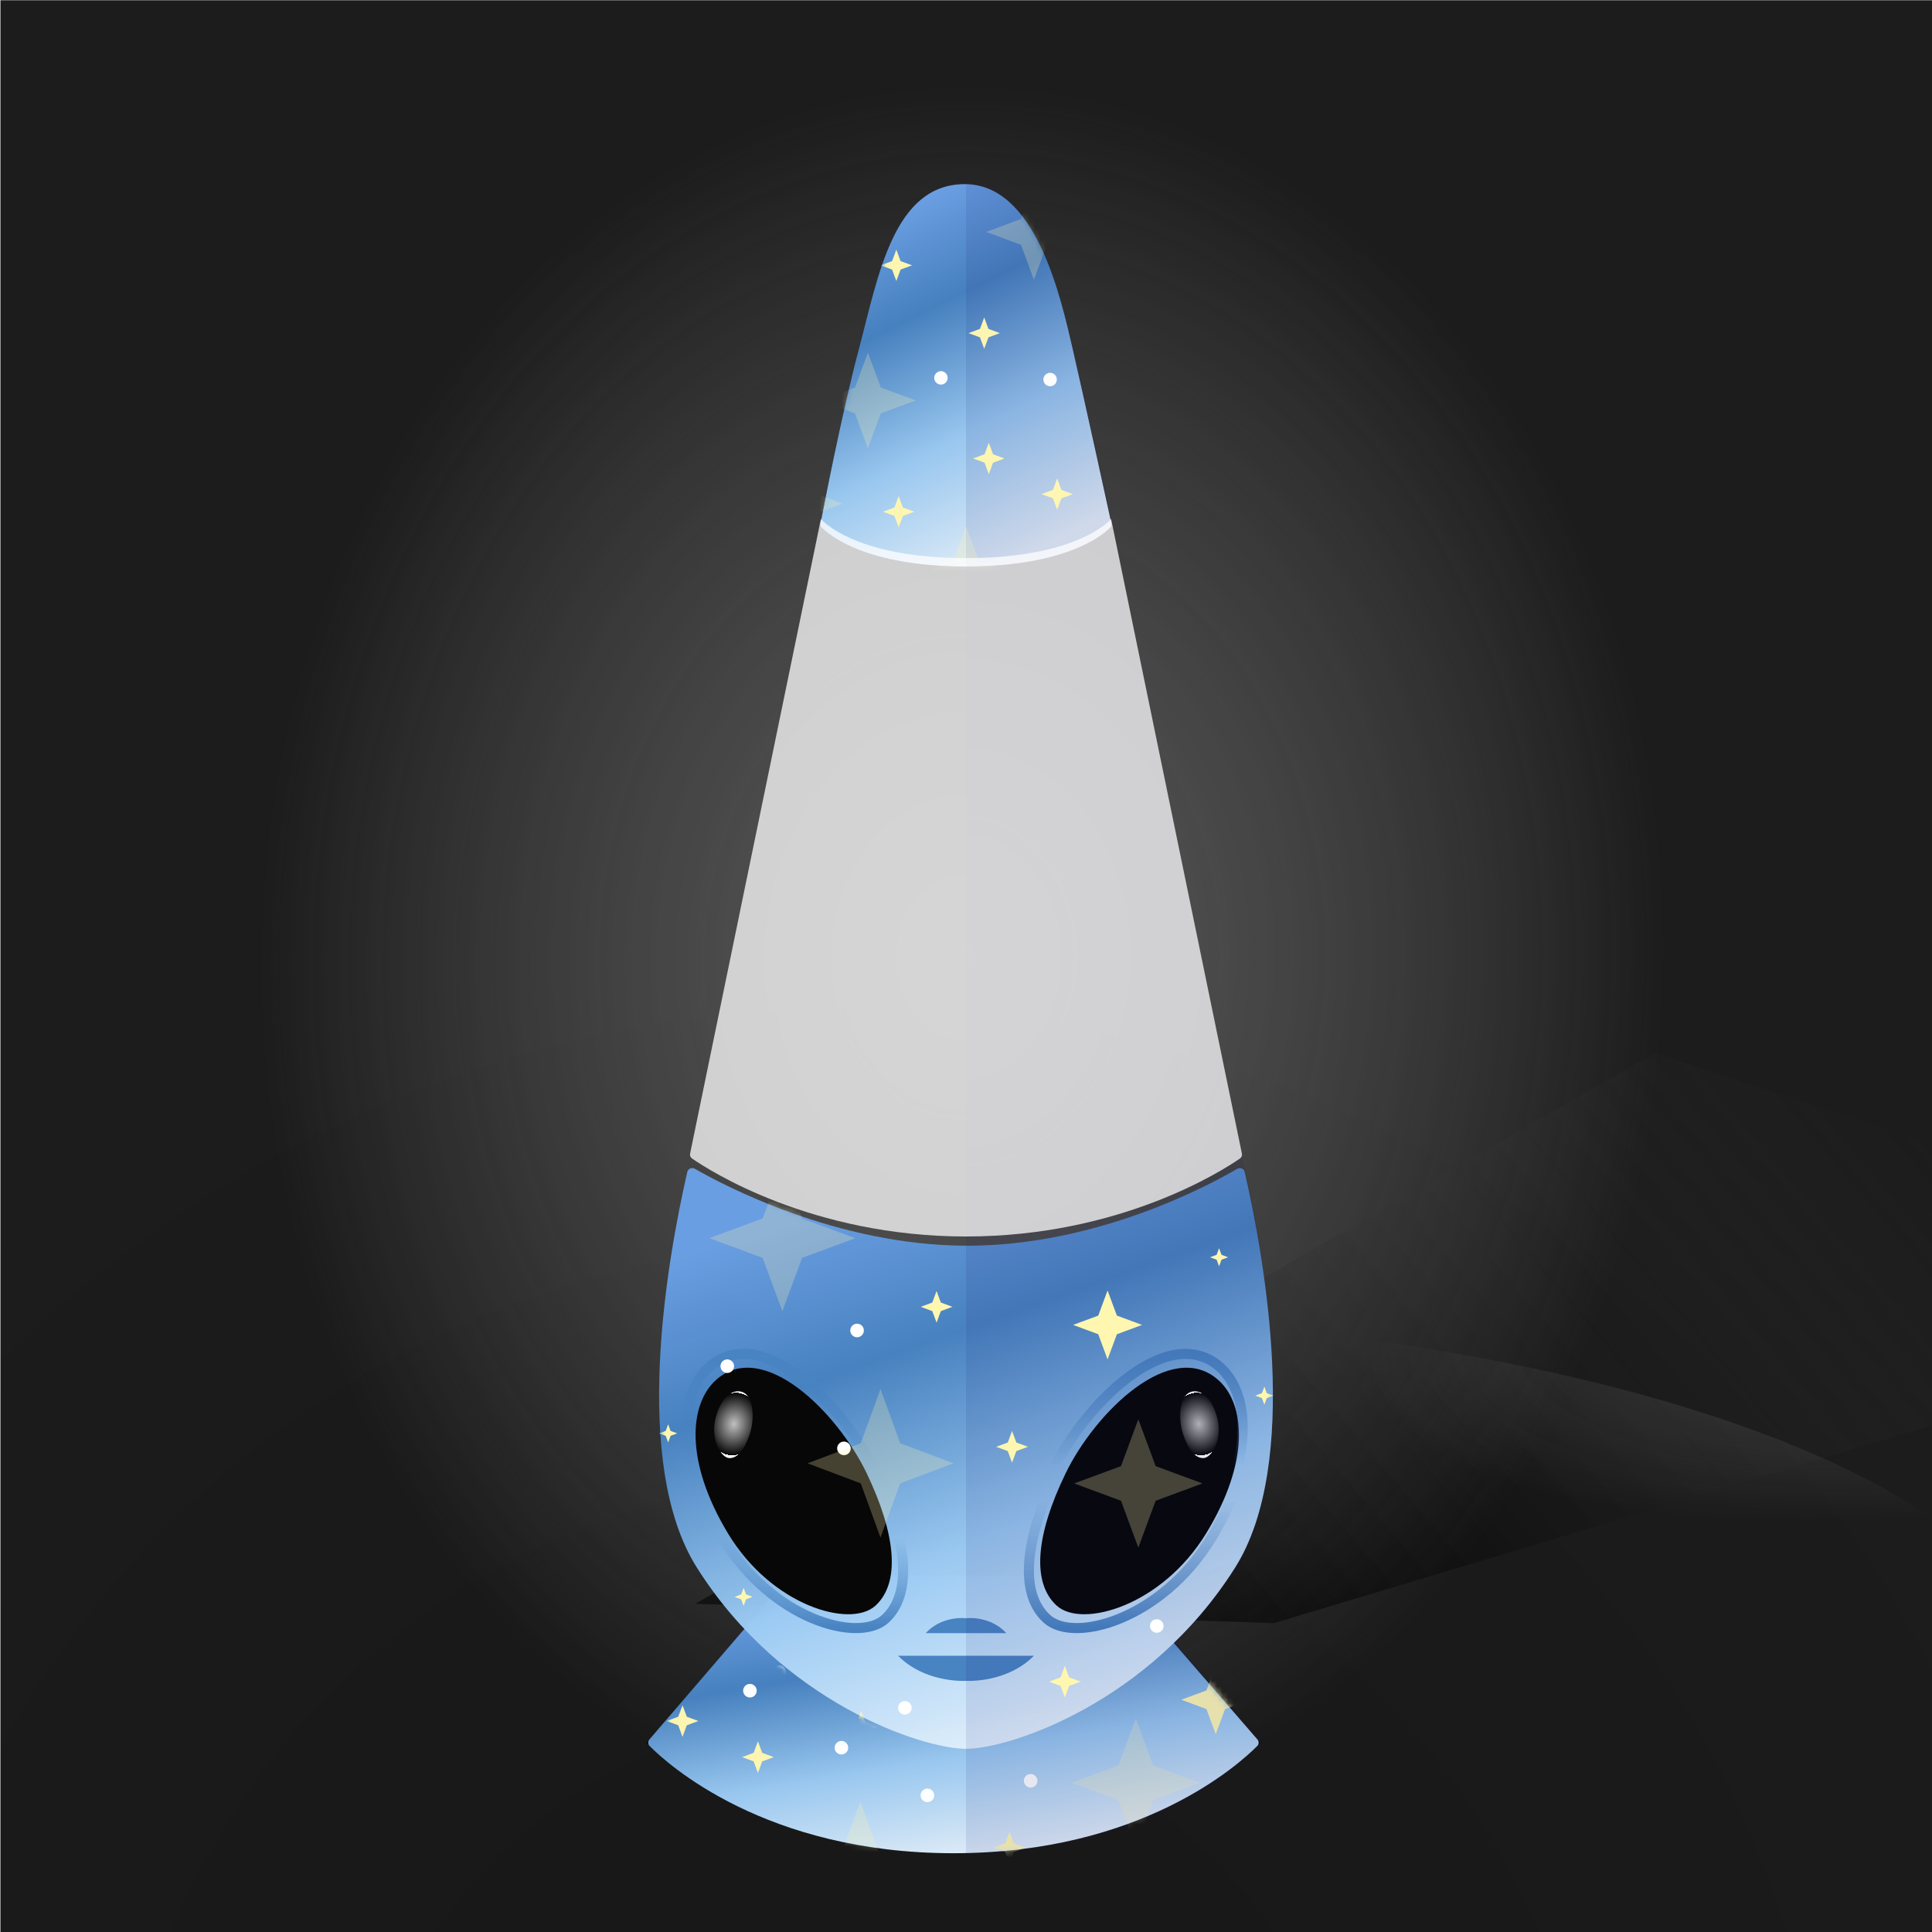
        <svg width="350" height="350" viewBox="0 0 350 350" fill="none" xmlns="http://www.w3.org/2000/svg">
        
  <g clip-path="url(#clip0_28_290)">
  <rect x="0.079" y="0.044" width="350" height="350" fill="black" fill-opacity="0.89"/>
  <rect x="0.079" y="0.044" width="350" height="350" fill="url(#paint0_radial_28_290)" fill-opacity="0.2"/>
  <path d="M125.979 290.538L299.832 190.751L430.987 233.879L230.789 294.049L125.979 290.538Z" fill="url(#paint1_linear_28_290)"/>
  <g opacity="0.45" filter="url(#filter0_f_28_290)">
  <ellipse rx="194.596" ry="66.764" transform="matrix(1 0.002 0.002 -1 176.078 304.637)" fill="url(#paint2_radial_28_290)"/>
  </g>
  <g opacity="0.7" filter="url(#filter1_f_28_290)">
  <ellipse cx="174.396" cy="137.609" rx="196.647" ry="242.448" transform="rotate(0.127 174.396 137.609)" fill="url(#paint3_radial_28_290)"/>
  </g>
  </g>
  <defs>
  <filter id="filter0_f_28_290" x="-23.075" y="233.314" width="398.306" height="142.646" filterUnits="userSpaceOnUse" color-interpolation-filters="sRGB">
  <feFlood flood-opacity="0" result="BackgroundImageFix"/>
  <feBlend mode="normal" in="SourceGraphic" in2="BackgroundImageFix" result="shape"/>
  <feGaussianBlur stdDeviation="2.279" result="effect1_foregroundBlur_28_290"/>
  </filter>
  <filter id="filter1_f_28_290" x="-26.809" y="-109.396" width="402.41" height="494.01" filterUnits="userSpaceOnUse" color-interpolation-filters="sRGB">
  <feFlood flood-opacity="0" result="BackgroundImageFix"/>
  <feBlend mode="normal" in="SourceGraphic" in2="BackgroundImageFix" result="shape"/>
  <feGaussianBlur stdDeviation="2.279" result="effect1_foregroundBlur_28_290"/>
  </filter>
  <radialGradient id="paint0_radial_28_290" cx="0" cy="0" r="1" gradientUnits="userSpaceOnUse" gradientTransform="translate(156.622 401.542) rotate(-84.441) scale(239.93 241.682)">
  <stop/>
  <stop offset="1" stop-opacity="0"/>
  </radialGradient>
  <linearGradient id="paint1_linear_28_290" x1="194.836" y1="271.638" x2="316.537" y2="167.936" gradientUnits="userSpaceOnUse">
  <stop/>
  <stop offset="1" stop-color="#333333" stop-opacity="0"/>
  </linearGradient>
  <radialGradient id="paint2_radial_28_290" cx="0" cy="0" r="1" gradientUnits="userSpaceOnUse" gradientTransform="translate(194.596 76.624) rotate(99.123) scale(43.977 125.337)">
  <stop stop-color="#737373"/>
  <stop offset="1" stop-color="#9A9A9A" stop-opacity="0"/>
  </radialGradient>
  <radialGradient id="paint3_radial_28_290" cx="0" cy="0" r="1" gradientUnits="userSpaceOnUse" gradientTransform="translate(174.396 173.413) rotate(92.559) scale(157.837 128.153)">
  <stop stop-color="#737373"/>
  <stop offset="1" stop-color="#9A9A9A" stop-opacity="0"/>
  </radialGradient>
  <clipPath id="clip0_28_290">
  <rect width="350" height="350" fill="white"/>
  </clipPath>
  </defs>
  
        
    <path d="M155.659 62.937C159.113 49.96 161.899 33.354 174.786 33.354C187.672 33.354 192.187 53.914 194.342 63.254C196.266 71.588 200.403 90.521 201.271 94.499C201.376 94.978 201.26 95.46 200.903 95.795C199.08 97.512 192.205 102.625 175.001 102.625C157.732 102.625 150.87 97.474 149.078 95.776C148.734 95.451 148.616 94.985 148.705 94.52C149.398 90.901 152.6 74.43 155.659 62.937Z" fill="black"/>
    <path d="M155.659 62.937C159.113 49.96 161.899 33.354 174.786 33.354C187.672 33.354 192.187 53.914 194.342 63.254C196.266 71.588 200.403 90.521 201.271 94.499C201.376 94.978 201.26 95.46 200.903 95.795C199.08 97.512 192.205 102.625 175.001 102.625C157.732 102.625 150.87 97.474 149.078 95.776C148.734 95.451 148.616 94.985 148.705 94.52C149.398 90.901 152.6 74.43 155.659 62.937Z" fill="url(#paint0_linear_765_92119)" fill-opacity="0.45"/>
    <path d="M228.321 315.72L202.038 285.372H172.526H143.19L117.123 315.72C117.123 315.72 134.805 335.73 172.722 335.73C210.639 335.73 228.321 315.72 228.321 315.72Z" fill="black"/>
    <path d="M155.659 62.937C159.113 49.96 161.899 33.354 174.786 33.354C187.672 33.354 192.187 53.914 194.342 63.254C196.329 71.858 200.674 91.76 201.345 94.838C201.403 95.103 201.336 95.364 201.146 95.557C199.763 96.969 193.095 102.625 175.001 102.625C156.851 102.625 150.198 96.935 148.843 95.545C148.66 95.357 148.594 95.105 148.643 94.848C149.178 92.041 152.494 74.825 155.659 62.937Z" fill="url(#paint1_linear_765_92119)"/>
    <path d="M227.798 315.118L202.31 285.687C202.137 285.487 201.885 285.372 201.621 285.372H172.525H143.608C143.342 285.372 143.09 285.488 142.917 285.69L117.639 315.118C117.343 315.463 117.341 315.963 117.661 316.287C120.884 319.543 138.617 335.73 172.721 335.73C206.817 335.73 224.551 319.55 227.779 316.289C228.1 315.964 228.097 315.463 227.798 315.118Z" fill="url(#paint2_linear_765_92119)"/>
    <mask id="mask0_765_92119" style="mask-type:alpha" maskUnits="userSpaceOnUse" x="117" y="285" width="112" height="51">
      <path d="M227.798 315.118L202.31 285.687C202.137 285.487 201.885 285.372 201.621 285.372H172.525H143.608C143.342 285.372 143.09 285.488 142.917 285.69L117.639 315.118C117.343 315.463 117.341 315.963 117.661 316.287C120.884 319.543 138.617 335.73 172.721 335.73C206.817 335.73 224.551 319.55 227.779 316.289C228.1 315.964 228.097 315.463 227.798 315.118Z" fill="url(#paint3_linear_765_92119)"/>
    </mask>
    <g mask="url(#mask0_765_92119)">
      <g style="mix-blend-mode:overlay">
        <circle cx="168.012" cy="325.247" r="1.23" fill="white"/>
        <circle cx="135.855" cy="306.285" r="1.23" fill="white"/>
        <circle cx="152.43" cy="316.616" r="1.23" fill="white"/>
        <circle cx="186.71" cy="322.605" r="1.23" fill="white"/>
        <path d="M123.643 314.647L122.868 312.553L120.774 311.778L122.868 311.003L123.643 308.908L124.418 311.003L126.513 311.778L124.418 312.553L123.643 314.647Z" fill="#FFF7B0"/>
        <path d="M137.308 321.189L136.533 319.095L134.439 318.32L136.533 317.545L137.308 315.45L138.083 317.545L140.178 318.32L138.083 319.095L137.308 321.189Z" fill="#FFF7B0"/>
        <path d="M182.882 337.595L182.107 335.501L180.012 334.726L182.107 333.951L182.882 331.857L183.657 333.951L185.751 334.726L183.657 335.501L182.882 337.595Z" fill="#FFF7B0"/>
        <path d="M220.243 314.17L218.556 309.612L213.999 307.926L218.556 306.24L220.243 301.682L221.929 306.24L226.486 307.926L221.929 309.612L220.243 314.17Z" fill="#FFF7B0"/>
        <path opacity="0.25" d="M141.275 291.752L137.706 282.106L128.059 278.536L137.706 274.967L141.275 265.32L144.845 274.967L154.491 278.536L144.845 282.106L141.275 291.752Z" fill="#FFF7B0"/>
        <path opacity="0.25" d="M155.859 353.276L152.289 343.463L142.643 339.832L152.289 336.201L155.859 326.388L159.429 336.201L169.075 339.832L159.429 343.463L155.859 353.276Z" fill="#FFF7B0"/>
        <path opacity="0.25" d="M205.76 334.591L202.621 326.108L194.139 322.97L202.621 319.831L205.76 311.349L208.899 319.831L217.381 322.97L208.899 326.108L205.76 334.591Z" fill="#FFF7B0"/>
      </g>
    </g>
    <path d="M124.506 212.32C124.645 211.711 125.342 211.424 125.883 211.736C130.784 214.562 151.56 225.672 175.227 225.672C198.857 225.672 219.258 214.597 224.113 211.75C224.655 211.432 225.355 211.72 225.495 212.332C229.104 228.118 235.705 265.006 223.782 283.941C208.367 308.422 182.902 316.818 174.999 316.818C167.097 316.818 141.632 308.422 126.217 283.941C114.291 265.001 120.898 228.099 124.506 212.32Z" fill="url(#paint4_linear_765_92119)"/>
    <path d="M130.95 278.636C122.171 264.009 123.204 252.573 128.368 247.786C137.583 239.244 152.64 254.169 158.579 266.668C164.518 279.168 165.292 288.742 160.386 293.263C155.48 297.785 139.73 293.263 130.95 278.636Z" stroke="url(#paint5_linear_765_92119)" stroke-width="1.823"/>
    <path fill-rule="evenodd" clip-rule="evenodd" d="M174.999 304.505C172.004 304.604 166.495 303.825 162.694 299.956H174.088H175.91H187.304C183.503 303.825 177.995 304.604 174.999 304.505Z" fill="#4883C2"/>
    <path d="M218.291 277.697C226.253 264.68 225.316 254.503 220.632 250.243C212.275 242.642 198.619 255.923 193.232 267.047C187.846 278.17 187.143 286.69 191.593 290.714C196.043 294.737 210.328 290.714 218.291 277.697Z" fill="#070707" stroke="#070707" stroke-width="0.456"/>
    <path d="M218.518 278.636C227.399 264.009 226.354 252.573 221.13 247.786C211.808 239.244 196.576 254.169 190.568 266.668C184.56 279.168 183.776 288.742 188.74 293.263C193.703 297.785 209.636 293.263 218.518 278.636Z" stroke="url(#paint6_linear_765_92119)" stroke-width="1.823"/>
    <path d="M219.429 278.636C228.31 264.009 227.265 252.573 222.041 247.786C212.719 239.244 197.487 254.169 191.479 266.668C185.471 279.168 184.688 288.742 189.651 293.263C194.614 297.785 210.547 293.263 219.429 278.636Z" stroke="url(#paint7_linear_765_92119)" stroke-width="1.823"/>
    <path d="M220.588 257.214C219.787 253.564 217.885 251.964 216.325 252.046C213.542 252.192 213.375 256.885 214.312 259.756C215.249 262.627 216.576 264.226 218.054 264.144C219.531 264.063 221.389 260.864 220.588 257.214Z" fill="url(#paint8_radial_765_92119)"/>
    <path fill-rule="evenodd" clip-rule="evenodd" d="M175.001 293.163C173.542 292.983 170.042 293.27 167.709 295.854H175.001H182.292C179.959 293.27 176.459 292.983 175.001 293.163Z" fill="#4883C2"/>
    <path d="M132.088 277.697C124.228 264.68 125.153 254.503 129.777 250.243C138.027 242.642 151.508 255.923 156.826 267.047C162.143 278.17 162.836 286.69 158.444 290.714C154.051 294.737 139.949 290.714 132.088 277.697Z" fill="#070707" stroke="#070707" stroke-width="0.456"/>
    <path d="M129.563 257.214C130.364 253.564 132.265 251.964 133.825 252.046C136.608 252.192 136.776 256.885 135.839 259.756C134.902 262.627 133.575 264.226 132.097 264.144C130.619 264.063 128.761 260.864 129.563 257.214Z" fill="url(#paint9_radial_765_92119)"/>
    <path d="M130.95 278.636C122.171 264.009 123.204 252.573 128.368 247.786C137.583 239.244 152.64 254.169 158.579 266.668C164.518 279.168 165.292 288.742 160.386 293.263C155.48 297.785 139.73 293.263 130.95 278.636Z" stroke="url(#paint10_linear_765_92119)" stroke-width="1.823"/>
    <path fill-rule="evenodd" clip-rule="evenodd" d="M177.408 225.672L177.305 225.672C177.892 225.671 178.474 225.664 179.052 225.652C178.506 225.665 177.958 225.672 177.408 225.672Z" fill="#161A70" fill-opacity="0.1"/>
    <path fill-rule="evenodd" clip-rule="evenodd" d="M228.41 315.72C228.41 315.72 211.425 335.73 175 335.73V33.354C187.169 33.354 192.181 53.222 194.294 62.768L194.402 63.254C196.25 71.588 200.68 90.521 201.514 94.499C201.566 94.75 201.561 95.002 201.494 95.234L225.233 210.626C225.279 210.857 225.238 211.09 225.123 211.28C225.319 211.155 225.42 211.088 225.42 211.088C228.805 226.093 235.817 264.489 224.051 283.941C220.851 289.232 217.2 293.771 213.365 297.637L228.41 315.72ZM177.408 225.672L177.305 225.672C177.892 225.671 178.474 225.664 179.052 225.652C178.506 225.665 177.958 225.672 177.408 225.672Z" fill="#161A70" fill-opacity="0.1"/>
    <mask id="mask1_765_92119" style="mask-type:alpha" maskUnits="userSpaceOnUse" x="119" y="211" width="112" height="106">
      <path d="M124.793 211.088C124.793 211.088 148.112 225.672 175.228 225.672C202.344 225.672 225.208 211.088 225.208 211.088C228.731 226.093 236.031 264.489 223.783 283.941C208.368 308.422 182.903 316.818 175 316.818C167.098 316.818 141.633 308.422 126.218 283.941C113.969 264.489 121.269 226.093 124.793 211.088Z" fill="#6DF244"/>
      <path d="M124.793 211.088C124.793 211.088 148.112 225.672 175.228 225.672C202.344 225.672 225.208 211.088 225.208 211.088C228.731 226.093 236.031 264.489 223.783 283.941C208.368 308.422 182.903 316.818 175 316.818C167.098 316.818 141.633 308.422 126.218 283.941C113.969 264.489 121.269 226.093 124.793 211.088Z" fill="url(#paint11_linear_765_92119)" fill-opacity="0.8"/>
    </mask>
    <g mask="url(#mask1_765_92119)">
      <g style="mix-blend-mode:overlay">
        <circle cx="141.126" cy="302.917" r="1.23" fill="white"/>
        <circle cx="131.755" cy="247.496" r="1.23" fill="white"/>
        <circle cx="152.888" cy="262.385" r="1.23" fill="white"/>
        <circle cx="155.267" cy="241.029" r="1.23" fill="white"/>
        <circle cx="163.926" cy="309.388" r="1.23" fill="white"/>
        <circle cx="209.563" cy="294.564" r="1.23" fill="white"/>
        <path d="M134.713 290.93L134.27 289.733L133.073 289.29L134.27 288.848L134.713 287.651L135.156 288.848L136.353 289.29L135.156 289.733L134.713 290.93Z" fill="#FFF7B0"/>
        <path d="M121.041 261.308L120.598 260.111L119.401 259.668L120.598 259.225L121.041 258.028L121.484 259.225L122.681 259.668L121.484 260.111L121.041 261.308Z" fill="#FFF7B0"/>
        <path d="M220.847 229.407L220.404 228.21L219.207 227.767L220.404 227.324L220.847 226.127L221.29 227.324L222.486 227.767L221.29 228.21L220.847 229.407Z" fill="#FFF7B0"/>
        <path d="M229.05 254.472L228.607 253.275L227.41 252.832L228.607 252.389L229.05 251.193L229.493 252.389L230.689 252.832L229.493 253.275L229.05 254.472Z" fill="#FFF7B0"/>
        <path d="M183.344 264.973L182.569 262.878L180.475 262.103L182.569 261.328L183.344 259.234L184.119 261.328L186.214 262.103L184.119 262.878L183.344 264.973Z" fill="#FFF7B0"/>
        <path d="M169.668 239.614L168.893 237.519L166.798 236.744L168.893 235.969L169.668 233.875L170.443 235.969L172.537 236.744L170.443 237.519L169.668 239.614Z" fill="#FFF7B0"/>
        <path d="M155.995 315.72L155.22 313.626L153.125 312.851L155.22 312.076L155.995 309.982L156.77 312.076L158.864 312.851L156.77 313.626L155.995 315.72Z" fill="#FFF7B0"/>
        <path d="M192.91 307.517L192.135 305.423L190.04 304.648L192.135 303.873L192.91 301.778L193.685 303.873L195.779 304.648L193.685 305.423L192.91 307.517Z" fill="#FFF7B0"/>
        <path d="M200.647 246.266L198.96 241.709L194.403 240.022L198.96 238.336L200.647 233.779L202.333 238.336L206.891 240.022L202.333 241.709L200.647 246.266Z" fill="#FFF7B0"/>
        <path opacity="0.25" d="M141.732 237.521L138.163 227.874L128.516 224.305L138.163 220.735L141.732 211.088L145.302 220.735L154.948 224.305L145.302 227.874L141.732 237.521Z" fill="#FFF7B0"/>
        <path opacity="0.25" d="M159.506 278.536L155.936 268.723L146.289 265.092L155.936 261.461L159.506 251.648L163.075 261.461L172.722 265.092L163.075 268.723L159.506 278.536Z" fill="#FFF7B0"/>
        <path opacity="0.25" d="M206.218 280.359L203.079 271.877L194.597 268.738L203.079 265.6L206.218 257.117L209.357 265.6L217.839 268.738L209.357 271.877L206.218 280.359Z" fill="#FFF7B0"/>
      </g>
    </g>
    <mask id="mask2_765_92119" style="mask-type:alpha" maskUnits="userSpaceOnUse" x="148" y="33" width="54" height="70">
      <path d="M155.659 62.937C159.113 49.96 161.899 33.354 174.786 33.354C187.672 33.354 192.187 53.914 194.342 63.254C196.329 71.858 200.674 91.76 201.345 94.838C201.403 95.103 201.336 95.364 201.146 95.557C199.763 96.969 193.095 102.625 175.001 102.625C156.851 102.625 150.198 96.935 148.843 95.545C148.66 95.357 148.594 95.105 148.643 94.848C149.178 92.041 152.494 74.825 155.659 62.937Z" fill="url(#paint12_linear_765_92119)"/>
    </mask>
    <g mask="url(#mask2_765_92119)">
      <g style="mix-blend-mode:overlay">
        <circle cx="151.268" cy="56.254" r="1.218" fill="white"/>
        <circle cx="154.002" cy="38.904" r="1.218" transform="rotate(75 154.002 38.904)" fill="white"/>
        <circle cx="170.459" cy="68.457" r="1.218" transform="rotate(75 170.459 68.457)" fill="white"/>
        <circle cx="190.237" cy="68.757" r="1.218" fill="white"/>
        <path d="M179.132 85.9L178.365 83.826L176.291 83.059L178.365 82.291L179.132 80.217L179.9 82.291L181.974 83.059L179.9 83.826L179.132 85.9Z" fill="#FFF7B0"/>
        <path d="M162.379 50.908L161.612 48.834L159.538 48.067L161.612 47.3L162.379 45.225L163.147 47.3L165.221 48.067L163.147 48.834L162.379 50.908Z" fill="#FFF7B0"/>
        <path d="M162.803 95.547L162.036 93.473L159.962 92.706L162.036 91.938L162.803 89.864L163.57 91.938L165.645 92.706L163.57 93.473L162.803 95.547Z" fill="#FFF7B0"/>
        <path d="M191.514 92.357L190.746 90.283L188.672 89.516L190.746 88.748L191.514 86.674L192.281 88.748L194.355 89.516L192.281 90.283L191.514 92.357Z" fill="#FFF7B0"/>
        <path d="M178.298 63.191L177.531 61.117L175.457 60.349L177.531 59.582L178.298 57.508L179.066 59.582L181.14 60.349L179.066 61.117L178.298 63.191Z" fill="#FFF7B0"/>
        <path opacity="0.25" d="M157.227 81.206L154.888 74.885L148.568 72.547L154.888 70.208L157.227 63.888L159.566 70.208L165.886 72.547L159.566 74.885L157.227 81.206Z" fill="#FFF7B0"/>
        <path opacity="0.25" d="M175.001 112.651L172.663 106.331L166.342 103.992L172.663 101.653L175.001 95.333L177.34 101.653L183.66 103.992L177.34 106.331L175.001 112.651Z" fill="#FFF7B0"/>
        <path opacity="0.25" d="M144.01 99.89L141.671 93.57L135.351 91.231L141.671 88.893L144.01 82.573L146.349 88.893L152.669 91.231L146.349 93.57L144.01 99.89Z" fill="#FFF7B0"/>
        <path opacity="0.25" d="M187.306 50.672L184.967 44.352L178.647 42.013L184.967 39.674L187.306 33.354L189.645 39.674L195.965 42.013L189.645 44.352L187.306 50.672Z" fill="#FFF7B0"/>
      </g>
    </g>
    <defs>
      <linearGradient id="paint0_linear_765_92119" x1="164.975" y1="48.393" x2="175.001" y2="102.625" gradientUnits="userSpaceOnUse">
        <stop stop-color="white" stop-opacity="0.17"/>
        <stop offset="1" stop-color="#C3C3C3" stop-opacity="0"/>
      </linearGradient>
      <linearGradient id="paint1_linear_765_92119" x1="156.368" y1="40.819" x2="185.487" y2="100.794" gradientUnits="userSpaceOnUse">
        <stop offset="0.007" stop-color="#6A9EE2"/>
        <stop offset="0.283" stop-color="#4883C2" stop-opacity="0.98"/>
        <stop offset="0.636" stop-color="#9CCBF4" stop-opacity="0.98"/>
        <stop offset="1" stop-color="#E8F3FC" stop-opacity="0.98"/>
      </linearGradient>
      <linearGradient id="paint2_linear_765_92119" x1="133.528" y1="290.799" x2="142.322" y2="343.202" gradientUnits="userSpaceOnUse">
        <stop offset="0.007" stop-color="#6A9EE2"/>
        <stop offset="0.283" stop-color="#4883C2" stop-opacity="0.98"/>
        <stop offset="0.636" stop-color="#9CCBF4" stop-opacity="0.98"/>
        <stop offset="1" stop-color="#E8F3FC" stop-opacity="0.98"/>
      </linearGradient>
      <linearGradient id="paint3_linear_765_92119" x1="133.528" y1="290.799" x2="142.322" y2="343.202" gradientUnits="userSpaceOnUse">
        <stop offset="0.007" stop-color="#6A9EE2"/>
        <stop offset="0.283" stop-color="#4883C2" stop-opacity="0.98"/>
        <stop offset="0.636" stop-color="#9CCBF4" stop-opacity="0.98"/>
        <stop offset="1" stop-color="#E8F3FC" stop-opacity="0.98"/>
      </linearGradient>
      <linearGradient id="paint4_linear_765_92119" x1="135.807" y1="222.482" x2="171.259" y2="323.112" gradientUnits="userSpaceOnUse">
        <stop offset="0.007" stop-color="#6A9EE2"/>
        <stop offset="0.283" stop-color="#4883C2" stop-opacity="0.98"/>
        <stop offset="0.636" stop-color="#9CCBF4" stop-opacity="0.98"/>
        <stop offset="1" stop-color="#E8F3FC" stop-opacity="0.98"/>
      </linearGradient>
      <linearGradient id="paint5_linear_765_92119" x1="144.01" y1="245.268" x2="144.01" y2="294.943" gradientUnits="userSpaceOnUse">
        <stop stop-color="#4883C2"/>
        <stop offset="0.406" stop-color="#4883C2" stop-opacity="0.01"/>
        <stop offset="0.406" stop-color="#6CB835" stop-opacity="0"/>
      </linearGradient>
      <linearGradient id="paint6_linear_765_92119" x1="205.306" y1="245.268" x2="205.306" y2="294.943" gradientUnits="userSpaceOnUse">
        <stop stop-color="#4883C2"/>
        <stop offset="0.406" stop-color="#4883C2" stop-opacity="0.01"/>
        <stop offset="0.406" stop-color="#6CB835" stop-opacity="0"/>
      </linearGradient>
      <linearGradient id="paint7_linear_765_92119" x1="206.217" y1="245.268" x2="206.217" y2="294.943" gradientUnits="userSpaceOnUse">
        <stop offset="0.542" stop-color="#6CB835" stop-opacity="0"/>
        <stop offset="0.542" stop-color="#4883C2" stop-opacity="0.022"/>
        <stop offset="1" stop-color="#4883C2"/>
      </linearGradient>
      <radialGradient id="paint8_radial_765_92119" cx="0" cy="0" r="1" gradientUnits="userSpaceOnUse" gradientTransform="translate(217.185 257.972) rotate(79.025) scale(5.685 4.638)">
        <stop stop-color="white" stop-opacity="0.75"/>
        <stop offset="1" stop-color="white" stop-opacity="0"/>
        <stop offset="1" stop-color="white"/>
      </radialGradient>
      <radialGradient id="paint9_radial_765_92119" cx="0" cy="0" r="1" gradientUnits="userSpaceOnUse" gradientTransform="translate(132.965 257.972) rotate(100.975) scale(5.685 4.638)">
        <stop stop-color="white" stop-opacity="0.75"/>
        <stop offset="1" stop-color="white" stop-opacity="0"/>
        <stop offset="1" stop-color="white"/>
      </radialGradient>
      <linearGradient id="paint10_linear_765_92119" x1="144.01" y1="245.268" x2="144.01" y2="294.943" gradientUnits="userSpaceOnUse">
        <stop offset="0.672" stop-color="#4883C2" stop-opacity="0"/>
        <stop offset="1" stop-color="#4883C2"/>
      </linearGradient>
      <linearGradient id="paint11_linear_765_92119" x1="175" y1="294.487" x2="175" y2="227.95" gradientUnits="userSpaceOnUse">
        <stop offset="0.527" stop-color="#6DF244"/>
        <stop offset="1" stop-color="#388E1D"/>
      </linearGradient>
      <linearGradient id="paint12_linear_765_92119" x1="156.368" y1="40.819" x2="185.487" y2="100.794" gradientUnits="userSpaceOnUse">
        <stop offset="0.007" stop-color="#6A9EE2"/>
        <stop offset="0.283" stop-color="#4883C2" stop-opacity="0.98"/>
        <stop offset="0.636" stop-color="#9CCBF4" stop-opacity="0.98"/>
        <stop offset="1" stop-color="#E8F3FC" stop-opacity="0.98"/>
      </linearGradient>
    </defs>
  
        <path d="M148.717 94L125.019 208.98C124.948 209.324 125.078 209.673 125.367 209.873C128.479 212.027 147.033 224 175 224C202.967 224 221.521 212.027 224.633 209.873C224.922 209.673 225.052 209.324 224.981 208.98L201.283 94C201.249 94.067 201.205 94.129 201.15 94.184C199.818 95.524 193.18 101.106 175 101.106C156.82 101.106 150.182 95.524 148.85 94.184C148.795 94.129 148.751 94.067 148.717 94Z" fill="#FFFFFF" fill-opacity="0.75"/>;
        </svg>
      